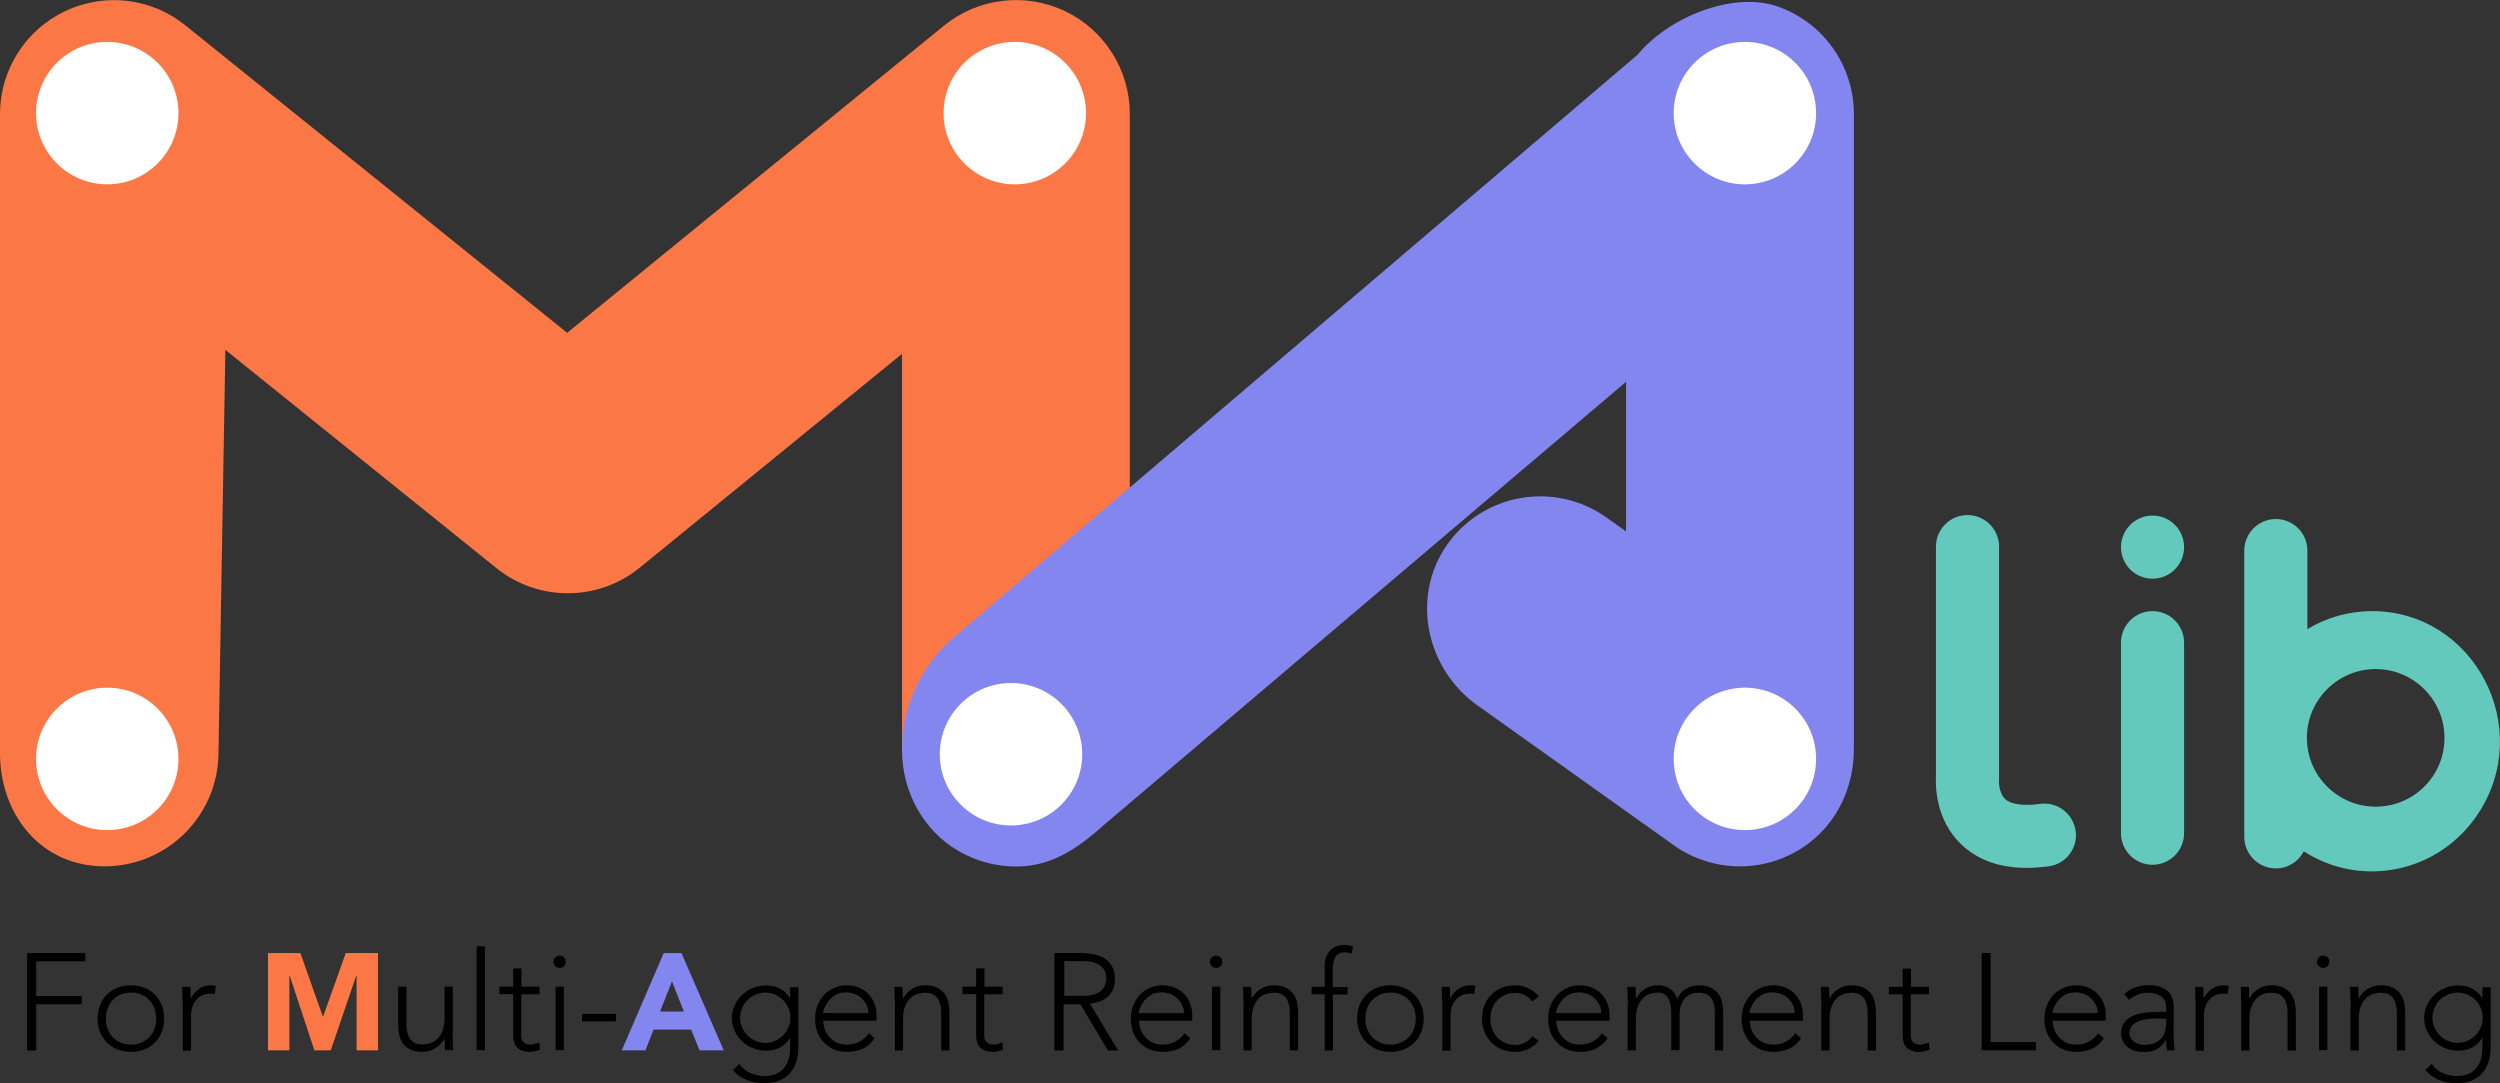 <?xml version="1.0" encoding="utf-8"?>
<!-- Generator: Adobe Illustrator 25.2.0, SVG Export Plug-In . SVG Version: 6.00 Build 0)  -->
<svg version="1.1" id="Layer_1" xmlns="http://www.w3.org/2000/svg" xmlns:xlink="http://www.w3.org/1999/xlink" x="0px" y="0px"
	 viewBox="0 0 144.98 62.82" style="enable-background:new 0 0 144.98 62.82;" xml:space="preserve">
<rect x="0" y="0" width="144.98" height="62.82" fill="#333333" stroke="none"/>
<style type="text/css">
	.st0{fill:#34A3DC;}
	.st1{fill:#3EA4DD;}
	.st2{fill:none;stroke:#4136AD;stroke-width:30;stroke-linecap:round;stroke-linejoin:round;stroke-miterlimit:10;}
	.st3{fill:#3D3082;}
	.st4{fill:#E93081;}
	.st5{fill:#491C6F;}
	.st6{fill:#6E3282;}
	.st7{fill:#E6310B;}
	.st8{fill:#412C28;}
	.st9{fill:#F49200;}
	.st10{fill:#FFEF00;}
	.st11{fill:#A5D8D6;}
	.st12{fill:#A2C72D;}
	.st13{fill:#99CA47;}
	.st14{fill:#685B30;}
	.st15{fill:#33A3DC;}
	.st16{fill:#F7941D;}
	.st17{fill:#EE3D8A;}
	.st18{fill:#99643E;}
	.st19{fill:#96D5D2;}
	.st20{fill:none;}
	.st21{fill:#4136AD;}
	.st22{fill:#F20A64;}
	.st23{fill:none;stroke:#4136AD;stroke-width:40;stroke-linecap:round;stroke-linejoin:round;stroke-miterlimit:10;}
	.st24{fill:#495043;}
	.st25{fill:url(#SVGID_1_);}
	.st26{fill:url(#SVGID_2_);}
	.st27{fill:#FFFFFF;}
	.st28{fill:#A2AEFF;}
	.st29{fill:url(#SVGID_3_);}
	.st30{fill:url(#SVGID_4_);}
	.st31{fill:#CE00FF;}
	.st32{fill:none;stroke:url(#SVGID_5_);stroke-width:12.73;stroke-linecap:round;stroke-linejoin:round;stroke-miterlimit:10;}
	.st33{fill:url(#SVGID_6_);}
	.st34{fill:url(#SVGID_7_);}
	.st35{fill:url(#SVGID_8_);}
	.st36{fill:#FC7746;}
	.st37{fill:#8386EF;}
	.st38{fill:#63C9BD;}
	.st39{fill:#A561FF;}
	.st40{fill:#FFB309;}
	.st41{fill:url(#SVGID_9_);}
	.st42{fill:url(#SVGID_10_);}
	.st43{fill:#3BA7EF;}
	.st44{fill:#E57708;}
	.st45{fill:#E70E71;}
	.st46{fill:#FF4855;}
	.st47{fill:#23CABE;}
	.st48{fill:#3C70DF;}
	.st49{fill:url(#SVGID_11_);}
	.st50{fill:url(#SVGID_12_);}
	.st51{fill:#A561FF;stroke:#042E30;stroke-width:0.75;stroke-miterlimit:10;}
	.st52{fill:#FFB309;stroke:#042E30;stroke-width:0.75;stroke-miterlimit:10;}
	.st53{fill:none;stroke:#042E30;stroke-width:0.75;stroke-miterlimit:10;}
	.st54{fill:url(#SVGID_13_);stroke:#042E30;stroke-width:0.75;stroke-miterlimit:10;}
	.st55{fill:url(#SVGID_14_);stroke:#042E30;stroke-width:0.75;stroke-miterlimit:10;}
	.st56{fill:#3BA7EF;stroke:#042E30;stroke-width:0.75;stroke-miterlimit:10;}
	.st57{fill:#FFFFFF;stroke:#042E30;stroke-width:0.75;stroke-miterlimit:10;}
	.st58{fill:#E57708;stroke:#042E30;stroke-width:0.75;stroke-miterlimit:10;}
	.st59{stroke:#000000;stroke-width:0.25;stroke-miterlimit:10;}
	.st60{fill:#A561FF;stroke:#1D1D1B;stroke-miterlimit:10;}
	.st61{fill:#FFB309;stroke:#1D1D1B;stroke-miterlimit:10;}
	.st62{fill:none;stroke:#1D1D1B;stroke-miterlimit:10;}
	.st63{fill:#FFFFFF;stroke:#1D1D1B;stroke-miterlimit:10;}
	.st64{stroke:#1D1D1B;stroke-width:0.25;stroke-miterlimit:10;}
	.st65{fill:#04212D;}
	.st66{fill:#1F7CC6;}
	.st67{fill:#FFD58B;}
	.st68{fill:url(#SVGID_15_);}
	.st69{fill:url(#SVGID_16_);}
	.st70{fill:#A561FF;stroke:#FFFFFF;stroke-width:0.75;stroke-miterlimit:10;}
	.st71{fill:#FFB309;stroke:#FFFFFF;stroke-width:0.75;stroke-miterlimit:10;}
	.st72{fill:none;stroke:#FFFFFF;stroke-width:0.75;stroke-miterlimit:10;}
	.st73{fill:url(#SVGID_17_);stroke:#FFFFFF;stroke-width:0.75;stroke-miterlimit:10;}
	.st74{fill:url(#SVGID_18_);stroke:#FFFFFF;stroke-width:0.75;stroke-miterlimit:10;}
	.st75{fill:#3BA7EF;stroke:#FFFFFF;stroke-width:0.75;stroke-miterlimit:10;}
	.st76{fill:#FFFFFF;stroke:#FFFFFF;stroke-width:0.75;stroke-miterlimit:10;}
	.st77{fill:#E57708;stroke:#FFFFFF;stroke-width:0.75;stroke-miterlimit:10;}
	.st78{fill:#FFFFFF;stroke:#FFFFFF;stroke-width:0.25;stroke-miterlimit:10;}
	.st79{fill:#A561FF;stroke:#FFFFFF;stroke-miterlimit:10;}
	.st80{fill:#FFB309;stroke:#FFFFFF;stroke-miterlimit:10;}
	.st81{fill:none;stroke:#FFFFFF;stroke-miterlimit:10;}
	.st82{fill:#FFFFFF;stroke:#FFFFFF;stroke-miterlimit:10;}
	.st83{fill:#050505;}
	.st84{fill:#0D0C0D;}
</style>
<g>
	<g>
		<path class="st36" d="M52.31,43.63V20.52l-15.21,12.4c-2.42,1.97-5.89,1.98-8.32,0.02L13.07,20.29l-0.4,23.41
			c-0.04,3.65-3.03,6.58-6.68,6.54C2.34,50.2-0.04,47.21,0,43.56V6.54c0.03-2.53,1.5-4.82,3.79-5.9c2.29-1.08,4.99-0.76,6.96,0.83
			l22.14,17.83L54.74,1.49c1.98-1.61,4.71-1.94,7.01-0.85c2.3,1.09,3.77,3.42,3.77,5.97v25.31"/>
		<path class="st37" d="M94.97,3.17c1.77-2.15,5.53-3.72,8.16-2.78c2.63,0.94,4.38,3.43,4.38,6.22l0,36.84
			c0,2.11-0.91,4.16-2.6,5.44c-2.35,1.78-5.52,1.78-7.84,0.13l-11.4-8.12c-2.96-2.11-3.85-6.24-1.8-9.24
			c2.09-3.06,6.28-3.79,9.29-1.65l1.14,0.81v-8.68l-30.28,25.7c-1.69,1.52-3.17,2.41-5.1,2.41c-1.12,0-2.25-0.28-3.3-0.88
			c-2.09-1.19-3.31-3.48-3.31-5.88v0c0-2.41,1.01-4.71,2.79-6.34L94.97,3.17z"/>
		<circle class="st27" cx="6.22" cy="6.56" r="4.13"/>
		<circle class="st27" cx="58.85" cy="6.56" r="4.13"/>
		<circle class="st27" cx="58.63" cy="43.74" r="4.13"/>
		<circle class="st27" cx="101.19" cy="6.56" r="4.13"/>
		<circle class="st27" cx="101.19" cy="44.01" r="4.13"/>
		<circle class="st27" cx="6.22" cy="44.01" r="4.13"/>
	</g>
	<g>
		<path class="st38" d="M118.55,46.6c-0.08,0-0.16,0.01-0.24,0.02l0,0c-0.97,0.13-1.69,0.03-2.03-0.28
			c-0.32-0.3-0.37-0.89-0.36-1.11l0.01-0.05V31.7h0c0-1.01-0.82-1.83-1.83-1.83c-1.01,0-1.83,0.82-1.83,1.83c0,0,0,0,0,0V45
			c-0.03,0.54-0.04,2.52,1.46,3.96c0.95,0.91,2.22,1.37,3.81,1.37c0.38,0,0.79-0.03,1.21-0.08c0,0,0,0,0,0c0.02,0,0.04,0,0.06-0.01
			l0,0c0.89-0.12,1.58-0.88,1.58-1.81C120.38,47.42,119.56,46.6,118.55,46.6z"/>
		<circle class="st38" cx="124.83" cy="31.73" r="1.83"/>
		<path class="st38" d="M124.83,35.44c-1.01,0-1.83,0.82-1.83,1.83v11.05c0,1.01,0.82,1.83,1.83,1.83s1.83-0.82,1.83-1.83V37.27
			C126.66,36.26,125.84,35.44,124.83,35.44z"/>
		<path class="st38" d="M137.56,35.44c-1.32,0-2.61,0.36-3.75,1.04v-4.55c0-1.01-0.82-1.83-1.83-1.83c-1.01,0-1.83,0.82-1.83,1.83
			v11.06v5.53h0c0,0,0,0.01,0,0.01c0,1.01,0.82,1.83,1.83,1.83c0.71,0,1.32-0.4,1.62-0.99c3.37,2.17,7.86,1.23,10.11-2.18
			C147.02,42.17,143.46,35.44,137.56,35.44z M137.77,46.78c-2.2,0-3.99-1.79-3.99-3.99c0-2.2,1.79-3.99,3.99-3.99
			s3.99,1.79,3.99,3.99C141.77,44.99,139.98,46.78,137.77,46.78z"/>
	</g>
	<g>
		<path d="M1.57,55.27h3.38v0.48H2.1v2.01h2.65v0.48H2.1v2.68H1.57V55.27z"/>
		<path d="M5.66,59.07c0-0.28,0.05-0.54,0.14-0.78c0.1-0.24,0.23-0.44,0.4-0.61c0.17-0.17,0.37-0.31,0.61-0.4
			c0.24-0.1,0.5-0.14,0.78-0.14c0.28,0,0.54,0.05,0.78,0.14s0.44,0.23,0.61,0.4c0.17,0.17,0.31,0.38,0.4,0.61
			c0.1,0.24,0.14,0.5,0.14,0.78s-0.05,0.54-0.14,0.78c-0.1,0.24-0.23,0.44-0.4,0.61c-0.17,0.17-0.38,0.31-0.61,0.4S7.88,61,7.59,61
			c-0.28,0-0.54-0.05-0.78-0.14c-0.24-0.1-0.44-0.23-0.61-0.4c-0.17-0.17-0.3-0.38-0.4-0.61C5.71,59.61,5.66,59.35,5.66,59.07z
			 M6.14,59.07c0,0.21,0.03,0.4,0.1,0.59c0.07,0.18,0.16,0.34,0.29,0.48c0.13,0.14,0.28,0.24,0.46,0.32
			c0.18,0.08,0.38,0.12,0.61,0.12c0.22,0,0.42-0.04,0.61-0.12c0.18-0.08,0.33-0.19,0.46-0.32c0.13-0.14,0.22-0.29,0.29-0.48
			c0.07-0.18,0.1-0.38,0.1-0.59s-0.03-0.4-0.1-0.59C8.89,58.3,8.79,58.14,8.66,58c-0.13-0.14-0.28-0.24-0.46-0.32
			c-0.18-0.08-0.38-0.12-0.61-0.12c-0.22,0-0.42,0.04-0.61,0.12C6.81,57.76,6.65,57.87,6.53,58C6.4,58.14,6.3,58.3,6.24,58.48
			C6.17,58.66,6.14,58.86,6.14,59.07z"/>
		<path d="M10.6,58.26c0-0.07,0-0.15-0.01-0.25c-0.01-0.1-0.01-0.2-0.01-0.3c0-0.1-0.01-0.2-0.01-0.28
			c-0.01-0.09-0.01-0.16-0.01-0.2h0.48c0.01,0.14,0.01,0.27,0.01,0.4c0,0.13,0.01,0.21,0.02,0.25c0.12-0.22,0.28-0.4,0.47-0.53
			c0.19-0.14,0.42-0.21,0.7-0.21c0.05,0,0.09,0,0.14,0.01c0.05,0.01,0.09,0.02,0.14,0.03l-0.06,0.47c-0.06-0.02-0.13-0.03-0.18-0.03
			c-0.21,0-0.39,0.03-0.54,0.1c-0.15,0.07-0.28,0.16-0.37,0.28c-0.1,0.12-0.17,0.25-0.22,0.41s-0.07,0.33-0.07,0.51v2.01H10.6V58.26
			z"/>
		<path class="st36" d="M15.54,55.27h1.88l1.3,3.68h0.02l1.31-3.68h1.87v5.64h-1.24v-4.33h-0.02l-1.48,4.33h-0.95l-1.43-4.33h-0.02
			v4.33h-1.24V55.27z"/>
		<path d="M26.24,59.87c0,0.07,0,0.15,0.01,0.25c0.01,0.1,0.01,0.2,0.01,0.3c0,0.1,0.01,0.2,0.01,0.28c0.01,0.09,0.01,0.16,0.01,0.2
			H25.8c-0.01-0.14-0.01-0.27-0.01-0.4c0-0.13-0.01-0.21-0.02-0.25h-0.02c-0.1,0.2-0.25,0.38-0.48,0.52
			C25.05,60.93,24.79,61,24.49,61c-0.29,0-0.52-0.05-0.7-0.14c-0.18-0.09-0.33-0.21-0.43-0.35c-0.1-0.15-0.17-0.31-0.21-0.51
			s-0.06-0.39-0.06-0.59v-2.19h0.48v2.17c0,0.15,0.01,0.29,0.04,0.43s0.07,0.27,0.14,0.38s0.16,0.2,0.28,0.27s0.27,0.1,0.47,0.1
			c0.18,0,0.34-0.03,0.5-0.09c0.16-0.06,0.29-0.15,0.41-0.28c0.11-0.12,0.2-0.28,0.27-0.47c0.07-0.19,0.1-0.41,0.1-0.67v-1.84h0.48
			V59.87z"/>
		<path d="M27.64,54.88h0.48v6.02h-0.48V54.88z"/>
		<path d="M31.28,57.66h-1.05v2.4c0,0.16,0.04,0.29,0.14,0.38c0.09,0.09,0.22,0.14,0.37,0.14c0.09,0,0.18-0.01,0.27-0.04
			s0.18-0.05,0.27-0.09l0.04,0.43c-0.09,0.03-0.19,0.06-0.31,0.09C30.89,60.99,30.79,61,30.7,61c-0.17,0-0.32-0.03-0.44-0.08
			c-0.12-0.05-0.22-0.12-0.29-0.2c-0.07-0.08-0.13-0.18-0.16-0.3c-0.03-0.11-0.05-0.24-0.05-0.37v-2.4h-0.8v-0.43h0.8v-1.06h0.48
			v1.06h1.05V57.66z"/>
		<path d="M32.1,55.77c0-0.1,0.03-0.19,0.1-0.25c0.07-0.07,0.15-0.1,0.26-0.1c0.1,0,0.19,0.03,0.25,0.1c0.07,0.07,0.1,0.15,0.1,0.25
			c0,0.1-0.03,0.19-0.1,0.26c-0.07,0.07-0.15,0.1-0.25,0.1c-0.1,0-0.19-0.03-0.26-0.1C32.13,55.95,32.1,55.87,32.1,55.77z
			 M32.22,57.22h0.48v3.68h-0.48V57.22z"/>
		<path d="M33.75,58.8h1.97v0.43h-1.97V58.8z"/>
		<path class="st37" d="M38.49,55.27h1.03l2.45,5.64h-1.4l-0.49-1.2H37.9l-0.47,1.2h-1.37L38.49,55.27z M38.97,56.91l-0.69,1.75
			h1.38L38.97,56.91z"/>
		<path d="M46.3,60.67c0,0.46-0.07,0.83-0.2,1.11s-0.3,0.5-0.5,0.65c-0.2,0.15-0.41,0.26-0.64,0.31c-0.23,0.05-0.44,0.08-0.62,0.08
			s-0.37-0.02-0.55-0.05c-0.18-0.03-0.35-0.08-0.51-0.15c-0.16-0.07-0.3-0.15-0.43-0.24c-0.13-0.1-0.24-0.2-0.34-0.33l0.37-0.35
			c0.17,0.24,0.38,0.41,0.64,0.53c0.25,0.11,0.53,0.17,0.81,0.17c0.24,0,0.45-0.03,0.62-0.1c0.17-0.06,0.31-0.15,0.41-0.25
			c0.11-0.1,0.19-0.22,0.26-0.34c0.06-0.12,0.11-0.25,0.14-0.37c0.03-0.13,0.05-0.24,0.05-0.35c0.01-0.11,0.01-0.2,0.01-0.27v-0.51
			h-0.02c-0.14,0.22-0.33,0.4-0.56,0.53c-0.24,0.13-0.51,0.19-0.83,0.19c-0.27,0-0.53-0.05-0.76-0.15c-0.24-0.1-0.45-0.23-0.63-0.41
			c-0.18-0.17-0.32-0.37-0.42-0.6s-0.16-0.47-0.16-0.73s0.05-0.5,0.16-0.73c0.1-0.23,0.24-0.43,0.42-0.6
			c0.18-0.17,0.39-0.31,0.63-0.41c0.24-0.1,0.49-0.15,0.76-0.15c0.32,0,0.6,0.06,0.83,0.19c0.24,0.13,0.42,0.3,0.56,0.53h0.02v-0.62
			h0.48V60.67z M45.84,59.02c0-0.2-0.04-0.39-0.12-0.57c-0.08-0.18-0.18-0.33-0.31-0.46c-0.13-0.13-0.28-0.23-0.46-0.31
			c-0.18-0.08-0.37-0.12-0.57-0.12s-0.39,0.04-0.57,0.12c-0.18,0.08-0.33,0.18-0.46,0.31c-0.13,0.13-0.23,0.28-0.31,0.46
			c-0.08,0.18-0.12,0.37-0.12,0.57c0,0.2,0.04,0.39,0.12,0.57c0.08,0.18,0.18,0.33,0.31,0.46c0.13,0.13,0.28,0.23,0.46,0.31
			c0.18,0.08,0.37,0.12,0.57,0.12s0.39-0.04,0.57-0.12c0.18-0.08,0.33-0.18,0.46-0.31c0.13-0.13,0.23-0.28,0.31-0.46
			C45.8,59.41,45.84,59.22,45.84,59.02z"/>
		<path d="M50.72,60.21c-0.19,0.28-0.42,0.48-0.69,0.61c-0.27,0.12-0.57,0.18-0.9,0.18c-0.28,0-0.54-0.05-0.76-0.14
			c-0.23-0.1-0.42-0.23-0.59-0.4c-0.16-0.17-0.29-0.38-0.38-0.61c-0.09-0.24-0.13-0.5-0.13-0.78c0-0.28,0.05-0.53,0.14-0.76
			c0.09-0.23,0.22-0.44,0.38-0.61c0.16-0.17,0.36-0.31,0.58-0.41s0.47-0.15,0.74-0.15c0.28,0,0.53,0.05,0.74,0.15
			c0.22,0.1,0.4,0.23,0.54,0.39c0.15,0.16,0.26,0.35,0.33,0.55c0.07,0.21,0.11,0.42,0.11,0.63v0.33h-3.09c0,0.1,0.02,0.23,0.06,0.39
			c0.04,0.16,0.11,0.31,0.22,0.46c0.11,0.15,0.25,0.28,0.43,0.38c0.18,0.11,0.41,0.16,0.69,0.16c0.24,0,0.48-0.06,0.71-0.18
			c0.23-0.12,0.4-0.28,0.53-0.48L50.72,60.21z M50.36,58.75c0-0.16-0.03-0.32-0.1-0.46c-0.07-0.14-0.16-0.27-0.27-0.38
			c-0.11-0.11-0.25-0.2-0.41-0.26c-0.16-0.06-0.32-0.1-0.5-0.1c-0.26,0-0.48,0.05-0.65,0.16c-0.17,0.11-0.31,0.23-0.41,0.37
			c-0.1,0.14-0.17,0.27-0.22,0.4c-0.04,0.13-0.06,0.22-0.06,0.27H50.36z"/>
		<path d="M51.9,58.26c0-0.07,0-0.15-0.01-0.25c-0.01-0.1-0.01-0.2-0.01-0.3c0-0.1-0.01-0.2-0.01-0.28
			c-0.01-0.09-0.01-0.16-0.01-0.2h0.48c0.01,0.14,0.01,0.27,0.01,0.4c0,0.13,0.01,0.21,0.02,0.25h0.02c0.1-0.2,0.26-0.38,0.48-0.52
			c0.22-0.15,0.48-0.22,0.78-0.22c0.29,0,0.52,0.05,0.7,0.14c0.18,0.09,0.32,0.21,0.43,0.35c0.1,0.15,0.18,0.31,0.22,0.51
			c0.04,0.19,0.06,0.39,0.06,0.59v2.19h-0.48v-2.17c0-0.15-0.01-0.29-0.04-0.43c-0.03-0.14-0.07-0.27-0.14-0.38
			c-0.07-0.11-0.16-0.2-0.28-0.27c-0.12-0.07-0.28-0.1-0.47-0.1c-0.17,0-0.34,0.03-0.5,0.09c-0.16,0.06-0.29,0.15-0.41,0.28
			c-0.11,0.12-0.2,0.28-0.27,0.47c-0.07,0.19-0.1,0.41-0.1,0.67v1.84H51.9V58.26z"/>
		<path d="M58.13,57.66h-1.05v2.4c0,0.16,0.04,0.29,0.14,0.38c0.09,0.09,0.22,0.14,0.37,0.14c0.09,0,0.18-0.01,0.27-0.04
			c0.09-0.02,0.18-0.05,0.27-0.09l0.04,0.43c-0.09,0.03-0.19,0.06-0.31,0.09C57.74,60.99,57.64,61,57.55,61
			c-0.17,0-0.32-0.03-0.44-0.08c-0.12-0.05-0.22-0.12-0.29-0.2c-0.07-0.08-0.13-0.18-0.16-0.3c-0.03-0.11-0.05-0.24-0.05-0.37v-2.4
			h-0.8v-0.43h0.8v-1.06h0.48v1.06h1.05V57.66z"/>
		<path d="M61.19,55.27h1.48c0.07,0,0.18,0,0.3,0.01c0.13,0.01,0.27,0.02,0.41,0.05c0.15,0.03,0.3,0.07,0.45,0.13
			c0.15,0.06,0.29,0.14,0.41,0.26c0.12,0.11,0.22,0.25,0.3,0.42c0.08,0.17,0.12,0.38,0.12,0.62c0,0.27-0.05,0.49-0.14,0.67
			c-0.09,0.18-0.21,0.32-0.35,0.43c-0.14,0.11-0.3,0.19-0.47,0.24c-0.17,0.05-0.33,0.09-0.49,0.11l1.64,2.71h-0.6l-1.59-2.68h-0.98
			v2.68h-0.53V55.27z M61.72,57.75h1.12c0.28,0,0.5-0.03,0.67-0.1c0.17-0.07,0.31-0.15,0.4-0.26c0.1-0.1,0.16-0.21,0.2-0.33
			c0.03-0.12,0.05-0.22,0.05-0.32s-0.02-0.2-0.05-0.32c-0.03-0.12-0.1-0.23-0.2-0.33c-0.1-0.1-0.23-0.19-0.4-0.25
			c-0.17-0.07-0.4-0.1-0.67-0.1h-1.12V57.75z"/>
		<path d="M69.03,60.21c-0.19,0.28-0.42,0.48-0.69,0.61c-0.27,0.12-0.57,0.18-0.9,0.18c-0.28,0-0.54-0.05-0.76-0.14
			c-0.23-0.1-0.42-0.23-0.59-0.4c-0.16-0.17-0.29-0.38-0.38-0.61c-0.09-0.24-0.13-0.5-0.13-0.78c0-0.28,0.05-0.53,0.14-0.76
			c0.09-0.23,0.22-0.44,0.38-0.61c0.16-0.17,0.36-0.31,0.58-0.41c0.22-0.1,0.47-0.15,0.74-0.15c0.28,0,0.53,0.05,0.74,0.15
			c0.22,0.1,0.4,0.23,0.54,0.39c0.15,0.16,0.26,0.35,0.33,0.55c0.07,0.21,0.11,0.42,0.11,0.63v0.33h-3.09c0,0.1,0.02,0.23,0.06,0.39
			c0.04,0.16,0.11,0.31,0.22,0.46c0.11,0.15,0.25,0.28,0.43,0.38c0.18,0.11,0.41,0.16,0.69,0.16c0.24,0,0.48-0.06,0.71-0.18
			c0.23-0.12,0.4-0.28,0.53-0.48L69.03,60.21z M68.66,58.75c0-0.16-0.03-0.32-0.1-0.46c-0.07-0.14-0.16-0.27-0.27-0.38
			c-0.11-0.11-0.25-0.2-0.41-0.26c-0.16-0.06-0.32-0.1-0.5-0.1c-0.26,0-0.48,0.05-0.65,0.16c-0.17,0.11-0.31,0.23-0.41,0.37
			c-0.1,0.14-0.17,0.27-0.22,0.4c-0.04,0.13-0.06,0.22-0.06,0.27H68.66z"/>
		<path d="M70.17,55.77c0-0.1,0.03-0.19,0.1-0.25c0.07-0.07,0.15-0.1,0.26-0.1c0.1,0,0.19,0.03,0.25,0.1
			c0.07,0.07,0.1,0.15,0.1,0.25c0,0.1-0.03,0.19-0.1,0.26c-0.07,0.07-0.15,0.1-0.25,0.1c-0.1,0-0.19-0.03-0.26-0.1
			C70.2,55.95,70.17,55.87,70.17,55.77z M70.29,57.22h0.48v3.68h-0.48V57.22z"/>
		<path d="M72.12,58.26c0-0.07,0-0.15-0.01-0.25c-0.01-0.1-0.01-0.2-0.01-0.3c0-0.1-0.01-0.2-0.01-0.28
			c-0.01-0.09-0.01-0.16-0.01-0.2h0.48c0.01,0.14,0.01,0.27,0.01,0.4c0,0.13,0.01,0.21,0.02,0.25h0.02c0.1-0.2,0.26-0.38,0.48-0.52
			c0.22-0.15,0.48-0.22,0.78-0.22c0.29,0,0.52,0.05,0.7,0.14c0.18,0.09,0.32,0.21,0.43,0.35c0.1,0.15,0.18,0.31,0.22,0.51
			c0.04,0.19,0.06,0.39,0.06,0.59v2.19H74.8v-2.17c0-0.15-0.01-0.29-0.04-0.43c-0.03-0.14-0.07-0.27-0.14-0.38
			c-0.07-0.11-0.16-0.2-0.28-0.27c-0.12-0.07-0.28-0.1-0.47-0.1c-0.17,0-0.34,0.03-0.5,0.09c-0.16,0.06-0.29,0.15-0.41,0.28
			c-0.11,0.12-0.2,0.28-0.27,0.47c-0.07,0.19-0.1,0.41-0.1,0.67v1.84h-0.48V58.26z"/>
		<path d="M76.82,57.66h-0.76v-0.43h0.76v-1.2c0-0.24,0.04-0.44,0.11-0.59s0.16-0.28,0.27-0.38c0.11-0.1,0.22-0.16,0.35-0.2
			c0.13-0.04,0.25-0.06,0.37-0.06c0.22,0,0.41,0.03,0.55,0.1l-0.1,0.41c-0.11-0.05-0.25-0.08-0.43-0.08c-0.43,0-0.65,0.33-0.65,0.98
			v1.03h0.86v0.43H77.3v3.25h-0.48V57.66z"/>
		<path d="M78.7,59.07c0-0.28,0.05-0.54,0.14-0.78c0.1-0.24,0.23-0.44,0.4-0.61c0.17-0.17,0.37-0.31,0.61-0.4
			c0.24-0.1,0.5-0.14,0.78-0.14c0.28,0,0.54,0.05,0.78,0.14s0.44,0.23,0.61,0.4c0.17,0.17,0.31,0.38,0.4,0.61
			c0.1,0.24,0.14,0.5,0.14,0.78s-0.05,0.54-0.14,0.78c-0.1,0.24-0.23,0.44-0.4,0.61c-0.17,0.17-0.38,0.31-0.61,0.4
			S80.92,61,80.64,61c-0.28,0-0.54-0.05-0.78-0.14c-0.24-0.1-0.44-0.23-0.61-0.4c-0.17-0.17-0.3-0.38-0.4-0.61
			C78.75,59.61,78.7,59.35,78.7,59.07z M79.18,59.07c0,0.21,0.03,0.4,0.1,0.59c0.07,0.18,0.16,0.34,0.29,0.48
			c0.13,0.14,0.28,0.24,0.46,0.32c0.18,0.08,0.38,0.12,0.61,0.12c0.22,0,0.42-0.04,0.61-0.12c0.18-0.08,0.33-0.19,0.46-0.32
			s0.22-0.29,0.29-0.48c0.07-0.18,0.1-0.38,0.1-0.59s-0.03-0.4-0.1-0.59c-0.07-0.18-0.16-0.34-0.29-0.48s-0.28-0.24-0.46-0.32
			c-0.18-0.08-0.38-0.12-0.61-0.12c-0.22,0-0.42,0.04-0.61,0.12c-0.18,0.08-0.33,0.19-0.46,0.32c-0.13,0.14-0.22,0.29-0.29,0.48
			C79.21,58.66,79.18,58.86,79.18,59.07z"/>
		<path d="M83.64,58.26c0-0.07,0-0.15-0.01-0.25c-0.01-0.1-0.01-0.2-0.01-0.3c0-0.1-0.01-0.2-0.01-0.28
			c-0.01-0.09-0.01-0.16-0.01-0.2h0.48c0.01,0.14,0.01,0.27,0.01,0.4c0,0.13,0.01,0.21,0.02,0.25c0.12-0.22,0.28-0.4,0.47-0.53
			c0.19-0.14,0.42-0.21,0.7-0.21c0.05,0,0.09,0,0.14,0.01c0.05,0.01,0.09,0.02,0.14,0.03l-0.06,0.47c-0.06-0.02-0.13-0.03-0.18-0.03
			c-0.21,0-0.39,0.03-0.54,0.1c-0.15,0.07-0.28,0.16-0.37,0.28c-0.1,0.12-0.17,0.25-0.22,0.41c-0.05,0.16-0.07,0.33-0.07,0.51v2.01
			h-0.48V58.26z"/>
		<path d="M89.23,60.36c-0.18,0.22-0.38,0.38-0.61,0.48c-0.23,0.1-0.48,0.16-0.74,0.16c-0.28,0-0.54-0.05-0.78-0.14
			c-0.24-0.1-0.44-0.23-0.61-0.4c-0.17-0.17-0.3-0.38-0.4-0.61c-0.1-0.24-0.14-0.5-0.14-0.78s0.05-0.54,0.14-0.78
			c0.1-0.24,0.23-0.44,0.4-0.61c0.17-0.17,0.37-0.31,0.61-0.4c0.24-0.1,0.5-0.14,0.78-0.14c0.27,0,0.52,0.06,0.75,0.17
			c0.23,0.11,0.44,0.27,0.62,0.47l-0.38,0.29c-0.14-0.15-0.29-0.28-0.45-0.36c-0.16-0.09-0.34-0.13-0.53-0.13
			c-0.22,0-0.42,0.04-0.61,0.12c-0.18,0.08-0.33,0.19-0.46,0.32c-0.13,0.14-0.22,0.29-0.29,0.48c-0.07,0.18-0.1,0.38-0.1,0.59
			s0.03,0.4,0.1,0.59c0.07,0.18,0.16,0.34,0.29,0.48c0.13,0.14,0.28,0.24,0.46,0.32c0.18,0.08,0.38,0.12,0.61,0.12
			c0.2,0,0.39-0.05,0.55-0.14c0.17-0.09,0.31-0.22,0.43-0.37L89.23,60.36z"/>
		<path d="M93.23,60.21c-0.19,0.28-0.42,0.48-0.69,0.61c-0.27,0.12-0.57,0.18-0.9,0.18c-0.28,0-0.54-0.05-0.76-0.14
			s-0.42-0.23-0.59-0.4c-0.16-0.17-0.29-0.38-0.38-0.61c-0.09-0.24-0.13-0.5-0.13-0.78c0-0.28,0.05-0.53,0.14-0.76
			c0.09-0.23,0.22-0.44,0.38-0.61c0.16-0.17,0.36-0.31,0.58-0.41c0.22-0.1,0.47-0.15,0.74-0.15c0.28,0,0.53,0.05,0.74,0.15
			c0.22,0.1,0.4,0.23,0.54,0.39c0.15,0.16,0.26,0.35,0.33,0.55c0.07,0.21,0.11,0.42,0.11,0.63v0.33h-3.09c0,0.1,0.02,0.23,0.06,0.39
			s0.11,0.31,0.22,0.46c0.11,0.15,0.25,0.28,0.43,0.38c0.18,0.11,0.41,0.16,0.69,0.16c0.24,0,0.48-0.06,0.71-0.18
			c0.23-0.12,0.4-0.28,0.53-0.48L93.23,60.21z M92.86,58.75c0-0.16-0.03-0.32-0.1-0.46c-0.07-0.14-0.16-0.27-0.27-0.38
			c-0.11-0.11-0.25-0.2-0.41-0.26c-0.16-0.06-0.32-0.1-0.5-0.1c-0.26,0-0.48,0.05-0.65,0.16c-0.17,0.11-0.31,0.23-0.41,0.37
			c-0.1,0.14-0.17,0.27-0.22,0.4c-0.04,0.13-0.06,0.22-0.06,0.27H92.86z"/>
		<path d="M94.41,58.26c0-0.07,0-0.15-0.01-0.25c-0.01-0.1-0.01-0.2-0.01-0.3c0-0.1-0.01-0.2-0.01-0.28
			c-0.01-0.09-0.01-0.16-0.01-0.2h0.48c0.01,0.14,0.01,0.27,0.01,0.4c0,0.13,0.01,0.21,0.02,0.25h0.02c0.1-0.2,0.26-0.38,0.48-0.52
			c0.22-0.15,0.48-0.22,0.78-0.22c0.24,0,0.47,0.06,0.67,0.19c0.2,0.13,0.35,0.33,0.44,0.61c0.12-0.28,0.29-0.48,0.52-0.61
			s0.47-0.19,0.73-0.19c0.29,0,0.52,0.05,0.7,0.14c0.18,0.09,0.32,0.21,0.43,0.35c0.1,0.15,0.18,0.31,0.22,0.51
			c0.04,0.19,0.06,0.39,0.06,0.59v2.19h-0.48v-2.17c0-0.15-0.01-0.29-0.04-0.43c-0.03-0.14-0.07-0.27-0.14-0.38
			c-0.07-0.11-0.16-0.2-0.28-0.27c-0.12-0.07-0.28-0.1-0.47-0.1c-0.22,0-0.41,0.04-0.55,0.12c-0.14,0.08-0.26,0.19-0.34,0.31
			c-0.08,0.13-0.14,0.27-0.18,0.41c-0.03,0.15-0.05,0.29-0.05,0.42v2.07h-0.48v-2.21c0-0.34-0.06-0.61-0.19-0.82
			c-0.12-0.21-0.32-0.31-0.58-0.31c-0.17,0-0.34,0.03-0.5,0.09c-0.16,0.06-0.29,0.15-0.41,0.28c-0.11,0.12-0.2,0.28-0.27,0.47
			c-0.07,0.19-0.1,0.41-0.1,0.67v1.84h-0.48V58.26z"/>
		<path d="M104.45,60.21c-0.19,0.28-0.42,0.48-0.69,0.61c-0.27,0.12-0.57,0.18-0.9,0.18c-0.28,0-0.54-0.05-0.76-0.14
			s-0.42-0.23-0.59-0.4c-0.16-0.17-0.29-0.38-0.38-0.61c-0.09-0.24-0.13-0.5-0.13-0.78c0-0.28,0.05-0.53,0.14-0.76
			c0.09-0.23,0.22-0.44,0.38-0.61c0.16-0.17,0.36-0.31,0.58-0.41c0.22-0.1,0.47-0.15,0.74-0.15c0.28,0,0.53,0.05,0.74,0.15
			c0.22,0.1,0.4,0.23,0.54,0.39c0.15,0.16,0.26,0.35,0.33,0.55c0.07,0.21,0.11,0.42,0.11,0.63v0.33h-3.09c0,0.1,0.02,0.23,0.06,0.39
			s0.11,0.31,0.22,0.46c0.11,0.15,0.25,0.28,0.43,0.38c0.18,0.11,0.41,0.16,0.69,0.16c0.24,0,0.48-0.06,0.71-0.18
			c0.23-0.12,0.4-0.28,0.53-0.48L104.45,60.21z M104.08,58.75c0-0.16-0.03-0.32-0.1-0.46c-0.07-0.14-0.16-0.27-0.27-0.38
			c-0.11-0.11-0.25-0.2-0.41-0.26c-0.16-0.06-0.32-0.1-0.5-0.1c-0.26,0-0.48,0.05-0.65,0.16c-0.17,0.11-0.31,0.23-0.41,0.37
			c-0.1,0.14-0.17,0.27-0.22,0.4c-0.04,0.13-0.06,0.22-0.06,0.27H104.08z"/>
		<path d="M105.63,58.26c0-0.07,0-0.15-0.01-0.25c-0.01-0.1-0.01-0.2-0.01-0.3c0-0.1-0.01-0.2-0.01-0.28
			c-0.01-0.09-0.01-0.16-0.01-0.2h0.48c0.01,0.14,0.01,0.27,0.01,0.4c0,0.13,0.01,0.21,0.02,0.25h0.02c0.1-0.2,0.26-0.38,0.48-0.52
			c0.22-0.15,0.48-0.22,0.78-0.22c0.29,0,0.52,0.05,0.7,0.14c0.18,0.09,0.32,0.21,0.43,0.35c0.1,0.15,0.18,0.31,0.22,0.51
			c0.04,0.19,0.06,0.39,0.06,0.59v2.19h-0.48v-2.17c0-0.15-0.01-0.29-0.04-0.43c-0.03-0.14-0.07-0.27-0.14-0.38
			c-0.07-0.11-0.16-0.2-0.28-0.27c-0.12-0.07-0.28-0.1-0.47-0.1c-0.17,0-0.34,0.03-0.5,0.09c-0.16,0.06-0.29,0.15-0.41,0.28
			c-0.11,0.12-0.2,0.28-0.27,0.47c-0.07,0.19-0.1,0.41-0.1,0.67v1.84h-0.48V58.26z"/>
		<path d="M111.86,57.66h-1.05v2.4c0,0.16,0.04,0.29,0.14,0.38c0.09,0.09,0.22,0.14,0.37,0.14c0.09,0,0.18-0.01,0.27-0.04
			c0.09-0.02,0.18-0.05,0.27-0.09l0.04,0.43c-0.09,0.03-0.19,0.06-0.31,0.09c-0.12,0.03-0.22,0.04-0.31,0.04
			c-0.17,0-0.32-0.03-0.44-0.08c-0.12-0.05-0.22-0.12-0.29-0.2c-0.07-0.08-0.13-0.18-0.16-0.3s-0.05-0.24-0.05-0.37v-2.4h-0.8v-0.43
			h0.8v-1.06h0.48v1.06h1.05V57.66z"/>
		<path d="M114.91,55.27h0.53v5.16h2.63v0.48h-3.15V55.27z"/>
		<path d="M122.01,60.21c-0.19,0.28-0.42,0.48-0.69,0.61c-0.27,0.12-0.57,0.18-0.9,0.18c-0.28,0-0.54-0.05-0.76-0.14
			s-0.42-0.23-0.59-0.4c-0.16-0.17-0.29-0.38-0.38-0.61c-0.09-0.24-0.13-0.5-0.13-0.78c0-0.28,0.05-0.53,0.14-0.76
			c0.09-0.23,0.22-0.44,0.38-0.61c0.16-0.17,0.36-0.31,0.58-0.41s0.47-0.15,0.74-0.15c0.28,0,0.53,0.05,0.74,0.15
			c0.22,0.1,0.4,0.23,0.54,0.39c0.15,0.16,0.26,0.35,0.33,0.55c0.07,0.21,0.11,0.42,0.11,0.63v0.33h-3.09c0,0.1,0.02,0.23,0.06,0.39
			s0.11,0.31,0.22,0.46c0.11,0.15,0.25,0.28,0.43,0.38c0.18,0.11,0.41,0.16,0.69,0.16c0.24,0,0.48-0.06,0.71-0.18
			c0.23-0.12,0.4-0.28,0.53-0.48L122.01,60.21z M121.65,58.75c0-0.16-0.03-0.32-0.1-0.46c-0.07-0.14-0.16-0.27-0.27-0.38
			c-0.11-0.11-0.25-0.2-0.41-0.26c-0.16-0.06-0.32-0.1-0.5-0.1c-0.26,0-0.48,0.05-0.65,0.16c-0.17,0.11-0.31,0.23-0.41,0.37
			c-0.1,0.14-0.17,0.27-0.22,0.4c-0.04,0.13-0.06,0.22-0.06,0.27H121.65z"/>
		<path d="M126.05,59.36c0,0.18,0,0.34,0,0.49c0,0.14,0.01,0.28,0.01,0.4c0.01,0.12,0.01,0.24,0.02,0.34
			c0.01,0.11,0.02,0.21,0.04,0.32h-0.45c-0.03-0.18-0.05-0.38-0.05-0.6h-0.02c-0.14,0.24-0.31,0.41-0.51,0.53
			c-0.2,0.11-0.46,0.17-0.78,0.17c-0.16,0-0.32-0.02-0.47-0.06c-0.15-0.04-0.29-0.1-0.41-0.19c-0.12-0.09-0.22-0.2-0.3-0.34
			c-0.08-0.14-0.12-0.31-0.12-0.5c0-0.28,0.07-0.5,0.22-0.67c0.14-0.16,0.32-0.29,0.53-0.37c0.21-0.08,0.43-0.14,0.67-0.16
			s0.44-0.04,0.63-0.04h0.56v-0.22c0-0.32-0.1-0.55-0.29-0.68c-0.2-0.14-0.44-0.21-0.74-0.21c-0.42,0-0.8,0.14-1.12,0.41l-0.28-0.33
			c0.18-0.17,0.39-0.3,0.65-0.39c0.26-0.09,0.51-0.13,0.75-0.13c0.45,0,0.8,0.1,1.07,0.31c0.27,0.21,0.4,0.55,0.4,1.02V59.36z
			 M125.09,59.06c-0.2,0-0.4,0.01-0.59,0.04c-0.19,0.03-0.36,0.07-0.51,0.14c-0.15,0.06-0.27,0.15-0.36,0.26
			c-0.09,0.11-0.14,0.24-0.14,0.4c0,0.11,0.02,0.21,0.08,0.3c0.05,0.09,0.12,0.16,0.2,0.22c0.08,0.06,0.17,0.1,0.27,0.13
			c0.1,0.03,0.2,0.04,0.3,0.04c0.26,0,0.46-0.04,0.63-0.11c0.16-0.07,0.3-0.17,0.39-0.29c0.1-0.12,0.17-0.25,0.2-0.41
			c0.04-0.15,0.06-0.3,0.06-0.46v-0.25H125.09z"/>
		<path d="M127.33,58.26c0-0.07,0-0.15-0.01-0.25c-0.01-0.1-0.01-0.2-0.01-0.3c0-0.1-0.01-0.2-0.01-0.28
			c-0.01-0.09-0.01-0.16-0.01-0.2h0.48c0.01,0.14,0.01,0.27,0.01,0.4c0,0.13,0.01,0.21,0.02,0.25c0.12-0.22,0.28-0.4,0.47-0.53
			c0.19-0.14,0.42-0.21,0.7-0.21c0.05,0,0.09,0,0.14,0.01c0.05,0.01,0.09,0.02,0.14,0.03l-0.06,0.47c-0.06-0.02-0.13-0.03-0.18-0.03
			c-0.21,0-0.39,0.03-0.54,0.1c-0.15,0.07-0.28,0.16-0.37,0.28c-0.1,0.12-0.17,0.25-0.22,0.41c-0.05,0.16-0.07,0.33-0.07,0.51v2.01
			h-0.48V58.26z"/>
		<path d="M129.98,58.26c0-0.07,0-0.15-0.01-0.25c-0.01-0.1-0.01-0.2-0.01-0.3c0-0.1-0.01-0.2-0.01-0.28
			c-0.01-0.09-0.01-0.16-0.01-0.2h0.48c0.01,0.14,0.01,0.27,0.01,0.4c0,0.13,0.01,0.21,0.02,0.25h0.02c0.1-0.2,0.26-0.38,0.48-0.52
			c0.22-0.15,0.48-0.22,0.78-0.22c0.29,0,0.52,0.05,0.7,0.14c0.18,0.09,0.32,0.21,0.43,0.35c0.1,0.15,0.18,0.31,0.22,0.51
			c0.04,0.19,0.06,0.39,0.06,0.59v2.19h-0.48v-2.17c0-0.15-0.01-0.29-0.04-0.43c-0.03-0.14-0.07-0.27-0.14-0.38
			c-0.07-0.11-0.16-0.2-0.28-0.27c-0.12-0.07-0.28-0.1-0.47-0.1c-0.17,0-0.34,0.03-0.5,0.09c-0.16,0.06-0.29,0.15-0.41,0.28
			c-0.11,0.12-0.2,0.28-0.27,0.47c-0.07,0.19-0.1,0.41-0.1,0.67v1.84h-0.48V58.26z"/>
		<path d="M134.37,55.77c0-0.1,0.03-0.19,0.1-0.25c0.07-0.07,0.15-0.1,0.26-0.1c0.1,0,0.19,0.03,0.25,0.1
			c0.07,0.07,0.1,0.15,0.1,0.25c0,0.1-0.03,0.19-0.1,0.26c-0.07,0.07-0.15,0.1-0.25,0.1c-0.1,0-0.19-0.03-0.26-0.1
			C134.4,55.95,134.37,55.87,134.37,55.77z M134.49,57.22h0.48v3.68h-0.48V57.22z"/>
		<path d="M136.32,58.26c0-0.07,0-0.15-0.01-0.25c-0.01-0.1-0.01-0.2-0.01-0.3c0-0.1-0.01-0.2-0.01-0.28
			c-0.01-0.09-0.01-0.16-0.01-0.2h0.48c0.01,0.14,0.01,0.27,0.01,0.4c0,0.13,0.01,0.21,0.02,0.25h0.02c0.1-0.2,0.26-0.38,0.48-0.52
			c0.22-0.15,0.48-0.22,0.78-0.22c0.29,0,0.52,0.05,0.7,0.14c0.18,0.09,0.32,0.21,0.43,0.35c0.1,0.15,0.18,0.31,0.22,0.51
			c0.04,0.19,0.06,0.39,0.06,0.59v2.19H139v-2.17c0-0.15-0.01-0.29-0.04-0.43c-0.03-0.14-0.07-0.27-0.14-0.38
			c-0.07-0.11-0.16-0.2-0.28-0.27c-0.12-0.07-0.28-0.1-0.47-0.1c-0.17,0-0.34,0.03-0.5,0.09c-0.16,0.06-0.29,0.15-0.41,0.28
			c-0.11,0.12-0.2,0.28-0.27,0.47c-0.07,0.19-0.1,0.41-0.1,0.67v1.84h-0.48V58.26z"/>
		<path d="M144.44,60.67c0,0.46-0.07,0.83-0.2,1.11s-0.3,0.5-0.5,0.65c-0.2,0.15-0.41,0.26-0.64,0.31
			c-0.23,0.05-0.44,0.08-0.62,0.08c-0.19,0-0.37-0.02-0.55-0.05c-0.18-0.03-0.35-0.08-0.51-0.15c-0.16-0.07-0.3-0.15-0.43-0.24
			c-0.13-0.1-0.24-0.2-0.34-0.33l0.37-0.35c0.17,0.24,0.38,0.41,0.64,0.53c0.25,0.11,0.53,0.17,0.81,0.17c0.24,0,0.45-0.03,0.62-0.1
			c0.17-0.06,0.31-0.15,0.41-0.25c0.11-0.1,0.19-0.22,0.26-0.34c0.06-0.12,0.11-0.25,0.14-0.37c0.03-0.13,0.05-0.24,0.05-0.35
			c0.01-0.11,0.01-0.2,0.01-0.27v-0.51h-0.02c-0.14,0.22-0.33,0.4-0.56,0.53c-0.24,0.13-0.51,0.19-0.83,0.19
			c-0.27,0-0.53-0.05-0.76-0.15c-0.24-0.1-0.45-0.23-0.63-0.41c-0.18-0.17-0.32-0.37-0.42-0.6s-0.16-0.47-0.16-0.73
			s0.05-0.5,0.16-0.73c0.1-0.23,0.24-0.43,0.42-0.6c0.18-0.17,0.39-0.31,0.63-0.41c0.24-0.1,0.49-0.15,0.76-0.15
			c0.32,0,0.6,0.06,0.83,0.19c0.24,0.13,0.42,0.3,0.56,0.53h0.02v-0.62h0.48V60.67z M143.98,59.02c0-0.2-0.04-0.39-0.12-0.57
			c-0.08-0.18-0.18-0.33-0.31-0.46c-0.13-0.13-0.28-0.23-0.46-0.31c-0.18-0.08-0.37-0.12-0.57-0.12s-0.39,0.04-0.57,0.12
			c-0.18,0.08-0.33,0.18-0.46,0.31c-0.13,0.13-0.23,0.28-0.31,0.46c-0.08,0.18-0.12,0.37-0.12,0.57c0,0.2,0.04,0.39,0.12,0.57
			c0.08,0.18,0.18,0.33,0.31,0.46c0.13,0.13,0.28,0.23,0.46,0.31c0.18,0.08,0.37,0.12,0.57,0.12s0.39-0.04,0.57-0.12
			c0.18-0.08,0.33-0.18,0.46-0.31c0.13-0.13,0.23-0.28,0.31-0.46C143.94,59.41,143.98,59.22,143.98,59.02z"/>
	</g>
</g>
</svg>
